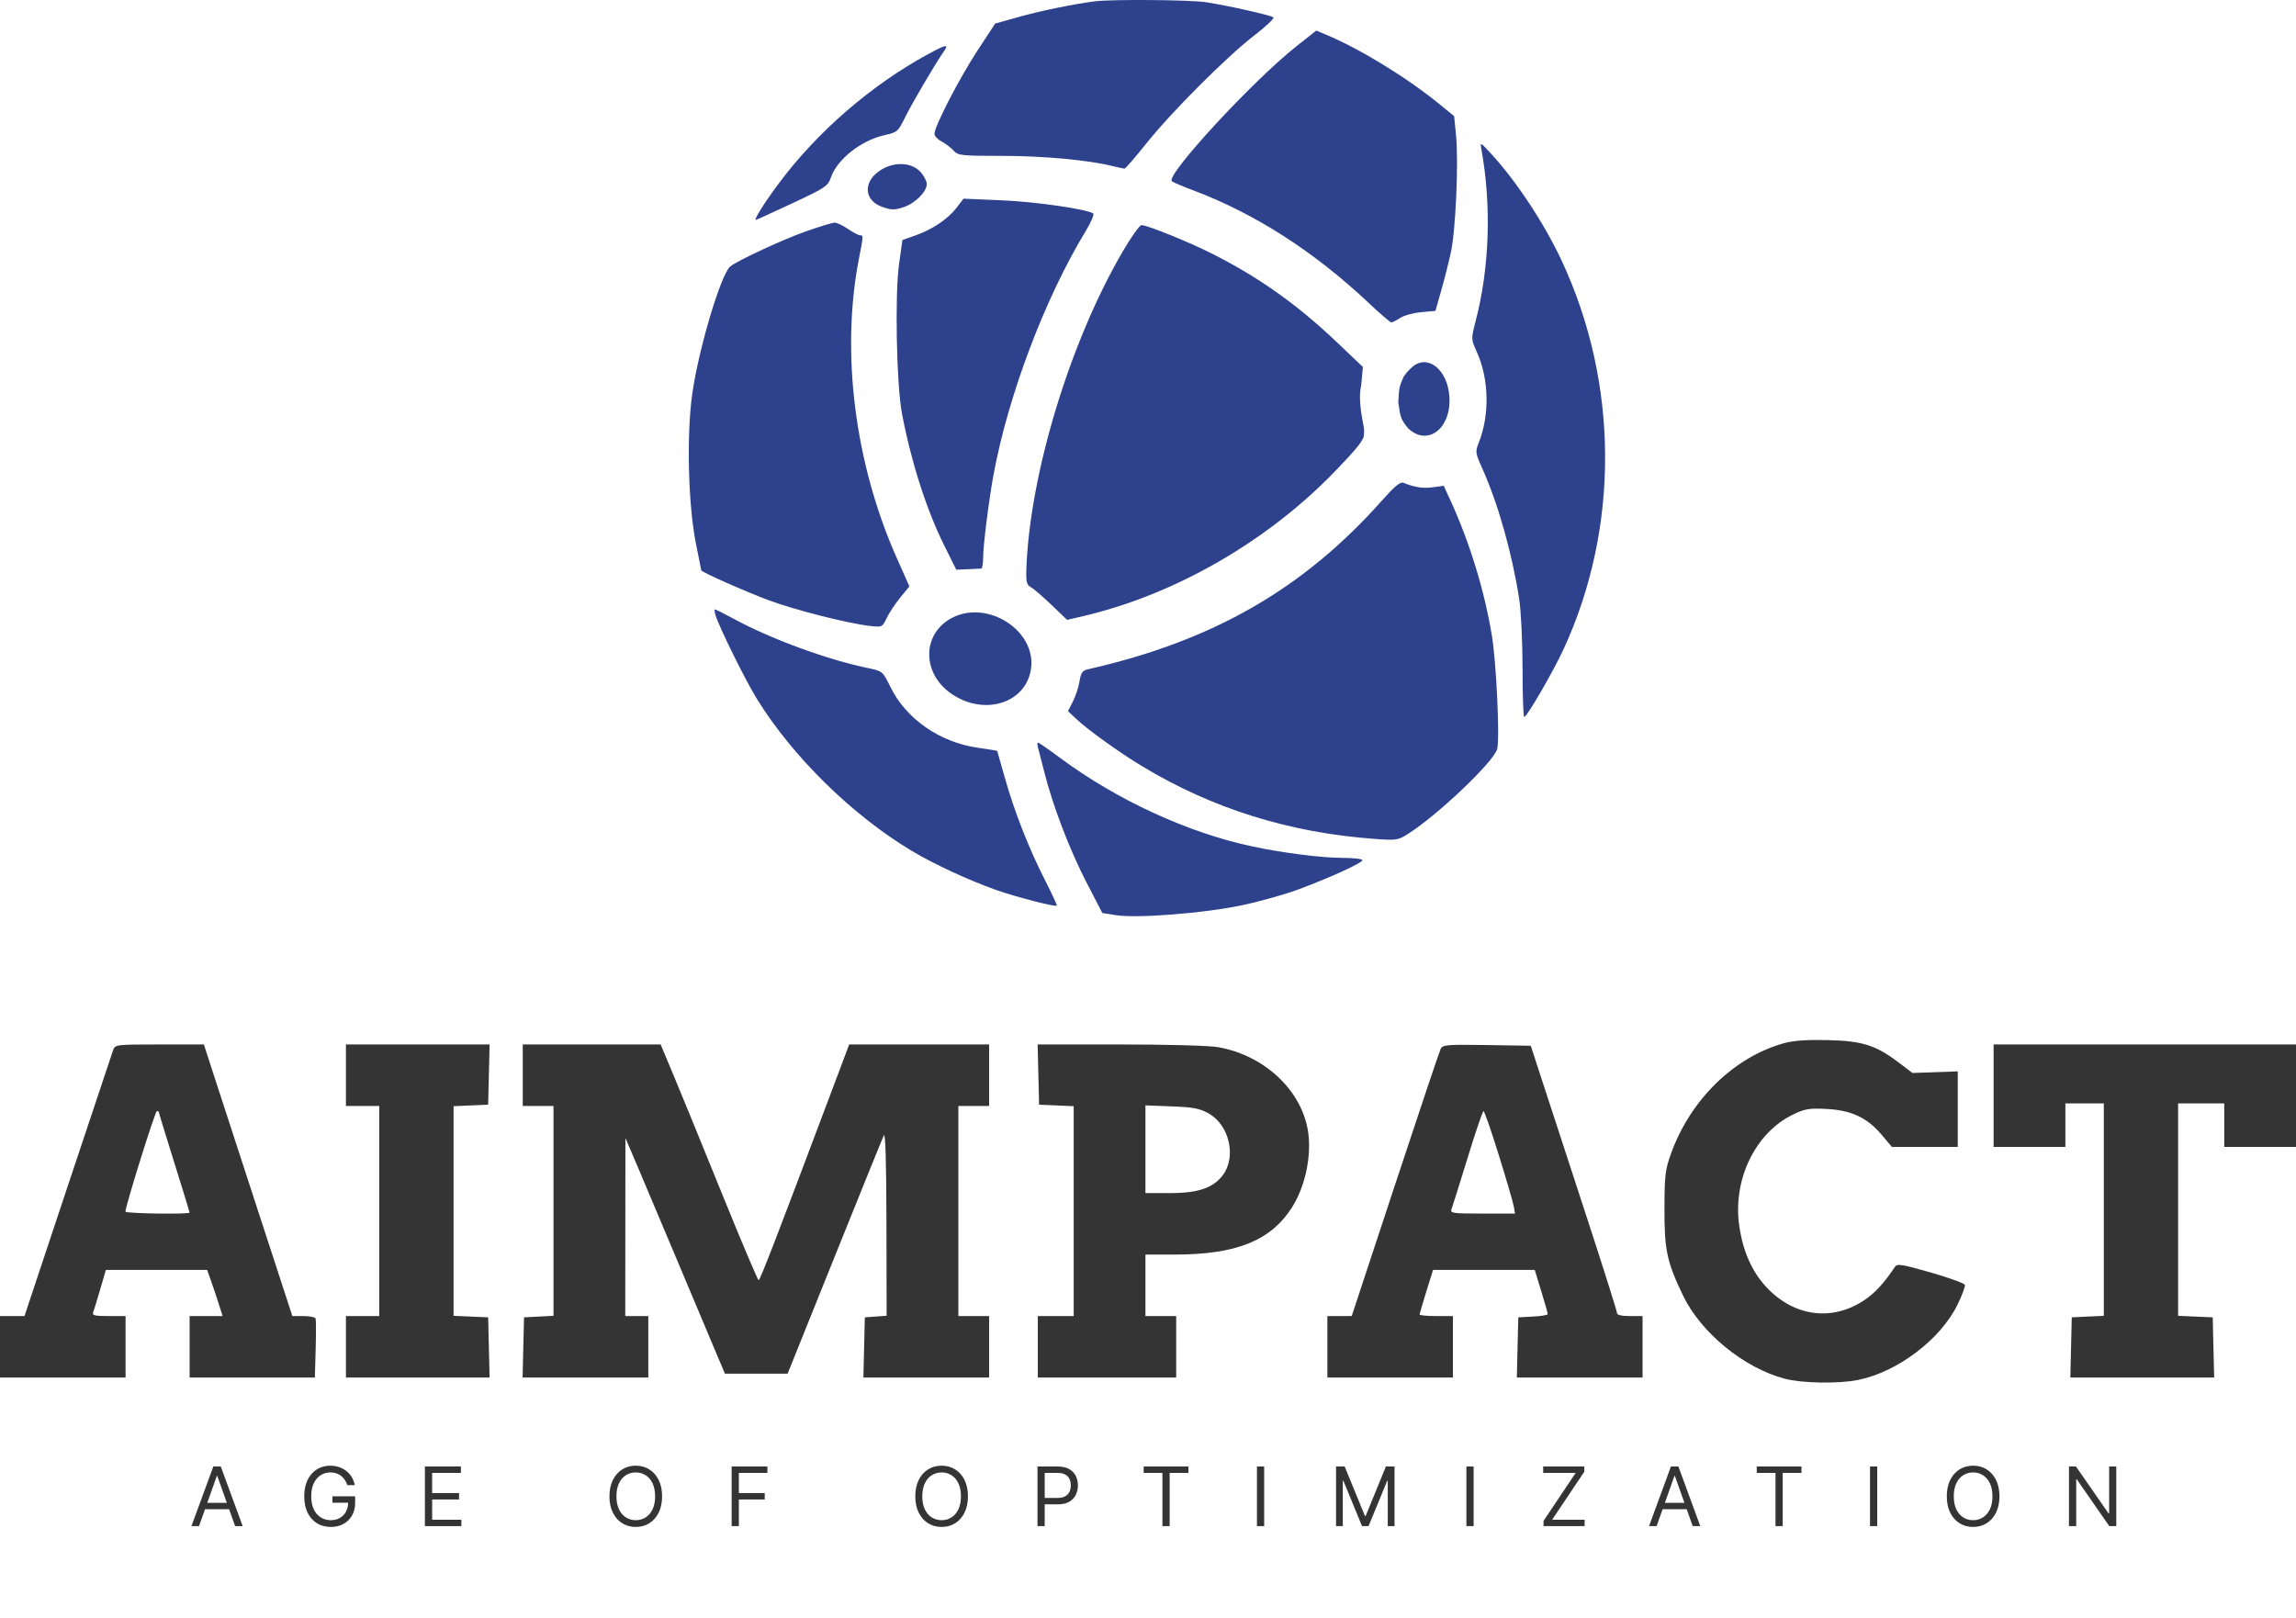 <?xml version="1.0" standalone="no"?>
<!DOCTYPE svg PUBLIC "-//W3C//DTD SVG 1.1//EN" "http://www.w3.org/Graphics/SVG/1.1/DTD/svg11.dtd">
<svg xmlns="http://www.w3.org/2000/svg" width="1400" height="987" viewBox="0 0 1400 987" fill="none">
<path fill-rule="evenodd" clip-rule="evenodd" d="M1087.69 636.204C1057.44 644.665 1030.99 670.4 1019.14 702.901C1015.37 713.232 1014.97 716.421 1014.91 736.956C1014.84 762.298 1016.39 769.562 1026.25 790.083C1037.15 812.786 1063.57 834.362 1088.36 840.821C1099.04 843.601 1121.24 843.946 1133.13 841.517C1157.06 836.627 1183.12 816.904 1193.5 795.828C1196.34 790.047 1198.41 784.528 1198.09 783.562C1197.77 782.598 1188.4 779.2 1177.27 776.01C1159.7 770.976 1156.82 770.523 1155.47 772.562C1148.93 782.39 1143.37 788.451 1136.91 792.795C1117.25 806.028 1093.96 803.002 1077.15 785.028C1068.25 775.509 1062.8 763.262 1060.53 747.646C1056.43 719.568 1070.15 691.021 1093.13 679.775C1100.46 676.192 1103 675.756 1113.64 676.275C1128.77 677.014 1138.54 681.58 1147.35 692.033L1153.61 699.455H1193.75L1193.76 653.361L1166.14 654.35L1158.53 648.546C1144.01 637.46 1135.9 634.818 1114.84 634.307C1101.69 633.99 1093.58 634.555 1087.69 636.204ZM68.961 640.47C68.261 642.402 55.819 679.669 41.312 723.284L14.938 802.583H0V840.084H76.562V802.583H66.239C57.506 802.583 56.061 802.205 56.856 800.133C57.372 798.786 59.314 792.458 61.17 786.07L64.544 774.457H126.305L128.666 781.098C129.966 784.75 132.091 791.079 133.388 795.161L135.748 802.583H115.625V840.084H191.992L192.481 822.865C192.748 813.394 192.734 804.956 192.448 804.114C192.161 803.272 188.853 802.583 185.098 802.583H178.269L156.987 737.347C145.281 701.468 133.144 664.201 130.013 654.532L124.32 636.954H97.278C70.653 636.954 70.216 637.009 68.961 640.47ZM210.938 674.455H231.25V802.583H210.938V840.084H298.536L297.656 803.364L276.562 802.441V674.597L297.656 673.674L298.536 636.954H210.938V674.455ZM318.75 674.455H337.5V802.427L319.531 803.364L318.652 840.084H395.312V802.583H381.25L381.348 693.986L389.678 713.518C394.261 724.261 405.238 750.277 414.072 771.332C422.906 792.387 432.816 815.943 436.092 823.677L442.052 837.74H480.247L508.83 766.644C524.552 727.542 538.089 694.143 538.914 692.424C539.903 690.361 540.45 708.517 540.519 745.852L540.625 802.403L527.344 803.364L526.464 840.084H603.125V802.583H584.375V674.455H603.125V636.954H517.798L505.9 668.595C473.578 754.55 463.472 780.707 462.586 780.707C462.053 780.707 451.855 756.624 439.922 727.19C427.989 697.757 414.763 665.411 410.527 655.314L402.828 636.954H318.75V674.455ZM633.594 673.674L654.688 674.597V802.583H632.812V840.084H717.188V802.583H698.438V765.082H716.269C753.659 765.082 774.592 756.738 787.569 736.661C795.102 725.006 799.191 708.193 798.025 693.672C795.903 667.23 772.775 644.073 743.072 638.648C737.651 637.657 712.814 636.954 683.258 636.954H632.714L633.594 673.674ZM878.455 639.652C877.694 641.176 865.18 678.456 850.645 722.497L824.219 802.572L809.375 802.583V840.084H885.938V802.583H875.781C870.195 802.583 865.625 802.158 865.625 801.639C865.625 801.12 867.466 794.792 869.716 787.576L873.806 774.457H935.837L939.794 787.429C941.97 794.562 943.75 800.856 943.75 801.414C943.75 801.97 939.708 802.638 934.766 802.895L925.781 803.364L924.902 840.084H1001.56V802.583H993.75C988.539 802.583 985.939 801.933 985.944 800.63C985.947 799.556 977.45 772.66 967.062 740.863C956.675 709.065 944.848 672.853 940.783 660.392L933.389 637.735L906.612 637.309C882.287 636.92 879.709 637.134 878.455 639.652ZM1215.62 699.455H1259.38V672.892H1282.81V802.434L1263.28 803.364L1262.4 840.084H1350.1L1349.22 803.364L1328.12 802.441V672.892H1356.25V699.455H1400V636.954H1215.62V699.455ZM737.109 679.085C749.497 686.096 753.964 705.196 745.83 716.368C740.008 724.365 730.8 727.581 713.731 727.581H698.438V674.1L714.453 674.713C727.773 675.224 731.586 675.958 737.109 679.085ZM96.875 678.311C96.875 678.713 101.094 692.504 106.25 708.959C111.406 725.414 115.625 739.149 115.625 739.48C115.625 740.639 76.562 740.07 76.502 738.909C76.347 735.956 94.581 677.58 95.658 677.58C96.328 677.58 96.875 677.908 96.875 678.311ZM913.937 704.534C918.542 719.357 922.645 733.42 923.052 735.784L923.792 740.081H903.917C885.763 740.081 884.13 739.849 885.072 737.394C885.639 735.917 890.045 721.854 894.866 706.143C899.686 690.433 904.064 677.58 904.595 677.58C905.127 677.58 909.331 689.71 913.937 704.534Z" fill="#343434"/>
<path d="M121.345 930.691H116.728L130.08 894.328H134.626L147.978 930.691H143.362L132.495 900.081H132.211L121.345 930.691ZM123.049 916.487H141.657V920.393H123.049V916.487ZM211.791 905.691C211.4 904.496 210.886 903.425 210.246 902.478C209.619 901.519 208.867 900.702 207.991 900.027C207.127 899.353 206.145 898.838 205.044 898.483C203.943 898.127 202.736 897.95 201.422 897.95C199.267 897.95 197.308 898.506 195.545 899.619C193.781 900.732 192.378 902.371 191.337 904.537C190.295 906.703 189.774 909.361 189.774 912.51C189.774 915.658 190.301 918.316 191.354 920.482C192.408 922.648 193.834 924.288 195.633 925.4C197.433 926.513 199.457 927.069 201.706 927.069C203.789 927.069 205.624 926.625 207.21 925.738C208.808 924.838 210.051 923.571 210.939 921.938C211.838 920.292 212.288 918.357 212.288 916.132L213.638 916.416H202.7V912.51H216.55V916.416C216.55 919.411 215.91 922.015 214.632 924.228C213.365 926.442 211.614 928.158 209.376 929.377C207.151 930.585 204.594 931.189 201.706 931.189C198.486 931.189 195.657 930.431 193.219 928.916C190.792 927.401 188.898 925.246 187.537 922.453C186.187 919.659 185.513 916.345 185.513 912.51C185.513 909.633 185.897 907.047 186.667 904.75C187.448 902.442 188.549 900.477 189.969 898.855C191.39 897.234 193.071 895.991 195.012 895.127C196.953 894.263 199.09 893.831 201.422 893.831C203.339 893.831 205.127 894.121 206.784 894.701C208.453 895.269 209.939 896.08 211.241 897.133C212.555 898.175 213.65 899.424 214.525 900.88C215.401 902.324 216.005 903.928 216.337 905.691H211.791ZM259.091 930.691V894.328H281.037V898.234H263.495V910.521H279.901V914.427H263.495V926.785H281.321V930.691H259.091ZM403.718 912.51C403.718 916.345 403.026 919.659 401.641 922.453C400.256 925.246 398.356 927.401 395.941 928.916C393.527 930.431 390.769 931.189 387.667 931.189C384.566 931.189 381.808 930.431 379.393 928.916C376.978 927.401 375.079 925.246 373.694 922.453C372.309 919.659 371.616 916.345 371.616 912.51C371.616 908.674 372.309 905.36 373.694 902.566C375.079 899.773 376.978 897.618 379.393 896.103C381.808 894.588 384.566 893.831 387.667 893.831C390.769 893.831 393.527 894.588 395.941 896.103C398.356 897.618 400.256 899.773 401.641 902.566C403.026 905.36 403.718 908.674 403.718 912.51ZM399.457 912.51C399.457 909.361 398.93 906.703 397.877 904.537C396.835 902.371 395.421 900.732 393.633 899.619C391.858 898.506 389.869 897.95 387.667 897.95C385.466 897.95 383.471 898.506 381.684 899.619C379.908 900.732 378.494 902.371 377.44 904.537C376.398 906.703 375.878 909.361 375.878 912.51C375.878 915.658 376.398 918.316 377.44 920.482C378.494 922.648 379.908 924.288 381.684 925.4C383.471 926.513 385.466 927.069 387.667 927.069C389.869 927.069 391.858 926.513 393.633 925.4C395.421 924.288 396.835 922.648 397.877 920.482C398.93 918.316 399.457 915.658 399.457 912.51ZM446.123 930.691V894.328H467.927V898.234H450.526V910.521H466.293V914.427H450.526V930.691H446.123ZM590.213 912.51C590.213 916.345 589.52 919.659 588.135 922.453C586.75 925.246 584.85 927.401 582.436 928.916C580.021 930.431 577.263 931.189 574.161 931.189C571.06 931.189 568.302 930.431 565.887 928.916C563.473 927.401 561.573 925.246 560.188 922.453C558.803 919.659 558.11 916.345 558.11 912.51C558.11 908.674 558.803 905.36 560.188 902.566C561.573 899.773 563.473 897.618 565.887 896.103C568.302 894.588 571.06 893.831 574.161 893.831C577.263 893.831 580.021 894.588 582.436 896.103C584.85 897.618 586.75 899.773 588.135 902.566C589.52 905.36 590.213 908.674 590.213 912.51ZM585.951 912.51C585.951 909.361 585.424 906.703 584.371 904.537C583.329 902.371 581.915 900.732 580.127 899.619C578.352 898.506 576.363 897.95 574.161 897.95C571.96 897.95 569.965 898.506 568.178 899.619C566.402 900.732 564.988 902.371 563.934 904.537C562.893 906.703 562.372 909.361 562.372 912.51C562.372 915.658 562.893 918.316 563.934 920.482C564.988 922.648 566.402 924.288 568.178 925.4C569.965 926.513 571.96 927.069 574.161 927.069C576.363 927.069 578.352 926.513 580.127 925.4C581.915 924.288 583.329 922.648 584.371 920.482C585.424 918.316 585.951 915.658 585.951 912.51ZM632.617 930.691V894.328H644.904C647.756 894.328 650.088 894.843 651.899 895.873C653.722 896.891 655.072 898.27 655.948 900.01C656.824 901.75 657.262 903.691 657.262 905.833C657.262 907.976 656.824 909.923 655.948 911.675C655.084 913.427 653.746 914.824 651.935 915.865C650.124 916.895 647.804 917.41 644.975 917.41H636.168V913.504H644.833C646.786 913.504 648.354 913.167 649.538 912.492C650.722 911.817 651.58 910.906 652.112 909.757C652.657 908.597 652.929 907.289 652.929 905.833C652.929 904.377 652.657 903.075 652.112 901.927C651.58 900.779 650.716 899.879 649.52 899.228C648.325 898.565 646.738 898.234 644.762 898.234H637.02V930.691H632.617ZM697.366 898.234V894.328H724.639V898.234H713.204V930.691H708.801V898.234H697.366ZM770.838 894.328V930.691H766.435V894.328H770.838ZM814.668 894.328H819.923L832.281 924.512H832.707L845.065 894.328H850.321V930.691H846.202V903.064H845.846L834.483 930.691H830.506L819.142 903.064H818.787V930.691H814.668V894.328ZM898.553 894.328V930.691H894.15V894.328H898.553ZM941.175 930.691V927.495L960.777 898.234H940.962V894.328H966.033V897.524L946.431 926.785H966.246V930.691H941.175ZM1010.12 930.691H1005.51L1018.86 894.328H1023.41L1036.76 930.691H1032.14L1021.27 900.081H1020.99L1010.12 930.691ZM1011.83 916.487H1030.44V920.393H1011.83V916.487ZM1071.18 898.234V894.328H1098.46V898.234H1087.02V930.691H1082.62V898.234H1071.18ZM1144.66 894.328V930.691H1140.25V894.328H1144.66ZM1219.17 912.51C1219.17 916.345 1218.48 919.659 1217.09 922.453C1215.71 925.246 1213.81 927.401 1211.39 928.916C1208.98 930.431 1206.22 931.189 1203.12 931.189C1200.02 931.189 1197.26 930.431 1194.84 928.916C1192.43 927.401 1190.53 925.246 1189.14 922.453C1187.76 919.659 1187.07 916.345 1187.07 912.51C1187.07 908.674 1187.76 905.36 1189.14 902.566C1190.53 899.773 1192.43 897.618 1194.84 896.103C1197.26 894.588 1200.02 893.831 1203.12 893.831C1206.22 893.831 1208.98 894.588 1211.39 896.103C1213.81 897.618 1215.71 899.773 1217.09 902.566C1218.48 905.36 1219.17 908.674 1219.17 912.51ZM1214.91 912.51C1214.91 909.361 1214.38 906.703 1213.33 904.537C1212.28 902.371 1210.87 900.732 1209.08 899.619C1207.31 898.506 1205.32 897.95 1203.12 897.95C1200.91 897.95 1198.92 898.506 1197.13 899.619C1195.36 900.732 1193.94 902.371 1192.89 904.537C1191.85 906.703 1191.33 909.361 1191.33 912.51C1191.33 915.658 1191.85 918.316 1192.89 920.482C1193.94 922.648 1195.36 924.288 1197.13 925.4C1198.92 926.513 1200.91 927.069 1203.12 927.069C1205.32 927.069 1207.31 926.513 1209.08 925.4C1210.87 924.288 1212.28 922.648 1213.33 920.482C1214.38 918.316 1214.91 915.658 1214.91 912.51ZM1290.41 894.328V930.691H1286.15L1266.33 902.14H1265.98V930.691H1261.57V894.328H1265.83L1285.72 922.95H1286.07V894.328H1290.41Z" fill="#343434"/>
<path fill-rule="evenodd" clip-rule="evenodd" d="M667.453 0.82C654.442 2.508 634.655 6.572 621.51 10.253L606.816 14.369L596 30.885C584.972 47.727 569.797 77.072 569.797 81.556C569.797 82.922 571.733 85.041 574.097 86.264C576.463 87.488 579.736 89.966 581.371 91.774C584.172 94.869 585.892 95.058 611.155 95.058C636.146 95.058 663.322 97.566 678.391 101.263C681.828 102.107 685.11 102.813 685.683 102.833C686.255 102.854 692.186 96.016 698.861 87.636C714.155 68.439 747.835 34.716 764.753 21.66C771.861 16.175 777.135 11.205 776.472 10.614C775.01 9.316 749.453 3.551 735.422 1.356C725.886 -0.136 677.746 -0.516 667.453 0.82ZM790.496 28.222C763.73 49.39 710.486 107.096 714.544 110.538C715.285 111.168 721.164 113.663 727.61 116.087C765.222 130.228 801.307 153.397 834.641 184.812C841.516 191.29 847.692 196.598 848.367 196.608C849.042 196.615 851.472 195.392 853.766 193.889C856.06 192.386 861.836 190.803 866.602 190.373L875.266 189.592L878.738 177.378C880.649 170.66 883.321 160.113 884.677 153.939C887.61 140.6 889.444 98.877 887.821 82.471L886.669 70.839L877.832 63.609C858.008 47.388 829.293 29.791 808.464 21.097L802.602 18.65L790.496 28.222ZM565.891 33.033C531.113 51.928 498.01 80.644 474.582 112.243C465.827 124.05 459.511 134.122 460.863 134.122C461.149 134.122 471.128 129.572 483.041 124.011C503.325 114.542 504.824 113.538 506.657 108.209C510.458 97.149 525.064 85.613 539.299 82.428C547.117 80.678 547.647 80.227 551.749 71.814C555.88 63.34 570.41 38.621 575.511 31.385C578.83 26.678 577.016 26.989 565.891 33.033ZM903.319 91.152C909.522 125.701 908.247 163.222 899.757 195.958C896.953 206.763 896.955 206.792 900.491 214.592C907.967 231.085 908.428 253.111 901.655 270.042C899.477 275.483 899.592 276.263 904.05 286.197C913.549 307.368 922.107 337.761 926.344 365.377C927.474 372.738 928.385 391.717 928.386 407.957C928.389 424.069 928.85 437.253 929.411 437.254C931.039 437.254 947.119 409.524 953.421 395.847C987.592 321.679 987.138 233.649 952.196 158.872C941.571 136.136 924.397 110.154 908.983 93.496C902.516 86.507 902.482 86.493 903.319 91.152ZM537.791 103.233C526.125 110.009 526.263 122.118 538.05 126.214C543.583 128.136 545.466 128.151 551.01 126.322C558.018 124.009 565.11 116.912 565.11 112.213C565.11 110.609 563.505 107.429 561.542 105.148C556.417 99.19 546.175 98.365 537.791 103.233ZM583.28 126.687C578.053 133.54 568.527 139.953 558.164 143.595L550.266 146.372L548.214 160.951C545.58 179.685 546.633 234.474 549.969 252.121C555.516 281.471 564.889 310.764 575.71 332.564L583.078 347.408L590.11 347.127C593.977 346.972 597.667 346.797 598.313 346.736C598.958 346.677 599.485 343.594 599.485 339.886C599.485 332.658 602.961 304.943 605.792 289.594C614.717 241.207 637.152 181.843 661.911 141.086C665.268 135.562 667.366 130.644 666.575 130.156C662.213 127.459 631.528 123.043 611.069 122.167L587.497 121.157L583.28 126.687ZM491.666 141.005C477.914 145.805 449.58 158.933 445.282 162.496C439.583 167.219 426.013 212.7 422.108 240.159C418.542 265.236 419.625 308.338 424.41 331.783C426.164 340.377 427.602 347.591 427.605 347.813C427.618 348.818 454.86 360.909 468.652 366.031C484.611 371.957 516.51 380.082 530.047 381.668C537.928 382.592 537.964 382.575 540.68 376.879C542.178 373.735 545.902 368.116 548.955 364.391L554.505 357.618L546.692 340.013C521.244 282.666 512.68 215.185 523.636 158.341C526.5 143.489 526.5 143.497 524.402 143.497C523.497 143.497 520.169 141.739 517.008 139.591C513.846 137.442 510.192 135.716 508.888 135.753C507.583 135.791 499.833 138.153 491.666 141.005ZM684.833 152.964C652.488 208.128 627.841 289.246 625.818 347.193C625.717 350.087 625.719 352.144 625.898 353.658C625.899 353.662 625.898 353.665 625.898 353.668C625.95 354.106 626.018 354.498 626.101 354.851C626.488 356.492 627.231 357.309 628.506 358.015C630.161 358.93 635.83 363.807 641.102 368.854L650.689 378.029L660.633 375.698C716.666 362.563 773.236 329.919 814.53 286.89C825.932 275.009 829.953 270.358 831.516 266.452C831.944 263.458 831.771 261.719 831.516 260.201C831.305 258.947 831.079 257.901 830.716 255.898C829.691 250.24 828.391 241.451 829.997 234.977L831.044 223.799L815.227 208.758C790.716 185.453 767.414 168.949 738.471 154.396C724.444 147.344 699.369 137.228 696.028 137.275C694.921 137.291 689.883 144.35 684.833 152.964ZM863.594 222.071C861.472 223.14 858.071 226.465 856.038 229.46C853.391 235.201 853.083 235.865 852.61 245.357C853.864 254.615 854.322 255.898 858.421 260.97C869.478 272.028 883.86 262.609 883.86 244.309C883.86 228.423 873.521 217.077 863.594 222.071ZM843.124 304.726C795.033 359.033 739.703 390.869 663.36 408.16C660 408.919 659.082 410.238 658.239 415.5C657.675 419.029 655.864 424.562 654.214 427.796L651.214 433.677L656.208 438.392C663.231 445.021 682.514 458.872 696.372 467.242C739.213 493.118 785.867 507.731 837.9 511.572C851.377 512.565 852.421 512.414 858.483 508.587C876.614 497.141 910.993 464.409 912.911 456.766C914.586 450.09 912.408 403.988 909.627 387.253C905.096 359.977 896.118 330.728 884.471 305.288L880.336 296.255L873.691 297.166C867.669 297.991 862.497 297.196 855.624 294.385C853.892 293.677 850.216 296.718 843.124 304.726ZM436.28 375.143C438.514 382.493 454.602 415.027 461.567 426.285C483.369 461.514 519.492 496.988 555.735 518.759C569.239 526.872 590.403 536.697 607.297 542.696C619.317 546.963 643.436 553.202 644.357 552.28C644.639 551.997 641.338 544.847 637.021 536.391C627.292 517.342 618.341 494.449 612.614 473.974C610.211 465.38 608.164 458.189 608.067 457.994C607.971 457.8 602.66 456.901 596.266 455.998C573.11 452.726 552.577 438.498 543.032 419.108C538.217 409.33 538.142 409.266 529.385 407.455C504.725 402.356 470.719 389.936 448.192 377.796C441.896 374.404 436.4 371.628 435.978 371.628C435.557 371.628 435.693 373.209 436.28 375.143ZM581.042 376.52C562.177 385.859 561.708 410.469 580.155 423.11C600.544 437.082 626.33 428.571 628.753 407.071C631.311 384.387 602.464 365.916 581.042 376.52ZM632.86 455.614C633.285 457.117 635.064 464.031 636.814 470.977C641.999 491.557 652.117 518.023 662.457 538.038L672.141 556.788L680.664 558.13C693.43 560.14 734.539 556.888 757.297 552.069C768.039 549.794 783.508 545.449 791.672 542.413C811.271 535.124 830.735 526.219 830.735 524.539C830.735 523.798 825.286 523.181 818.625 523.166C805.674 523.134 782.568 520.206 763.635 516.197C724.6 507.931 681.1 487.919 646.672 462.392C639.616 457.161 633.447 452.879 632.964 452.879C632.482 452.879 632.435 454.111 632.86 455.614Z" fill="#2D418D"/>
</svg>